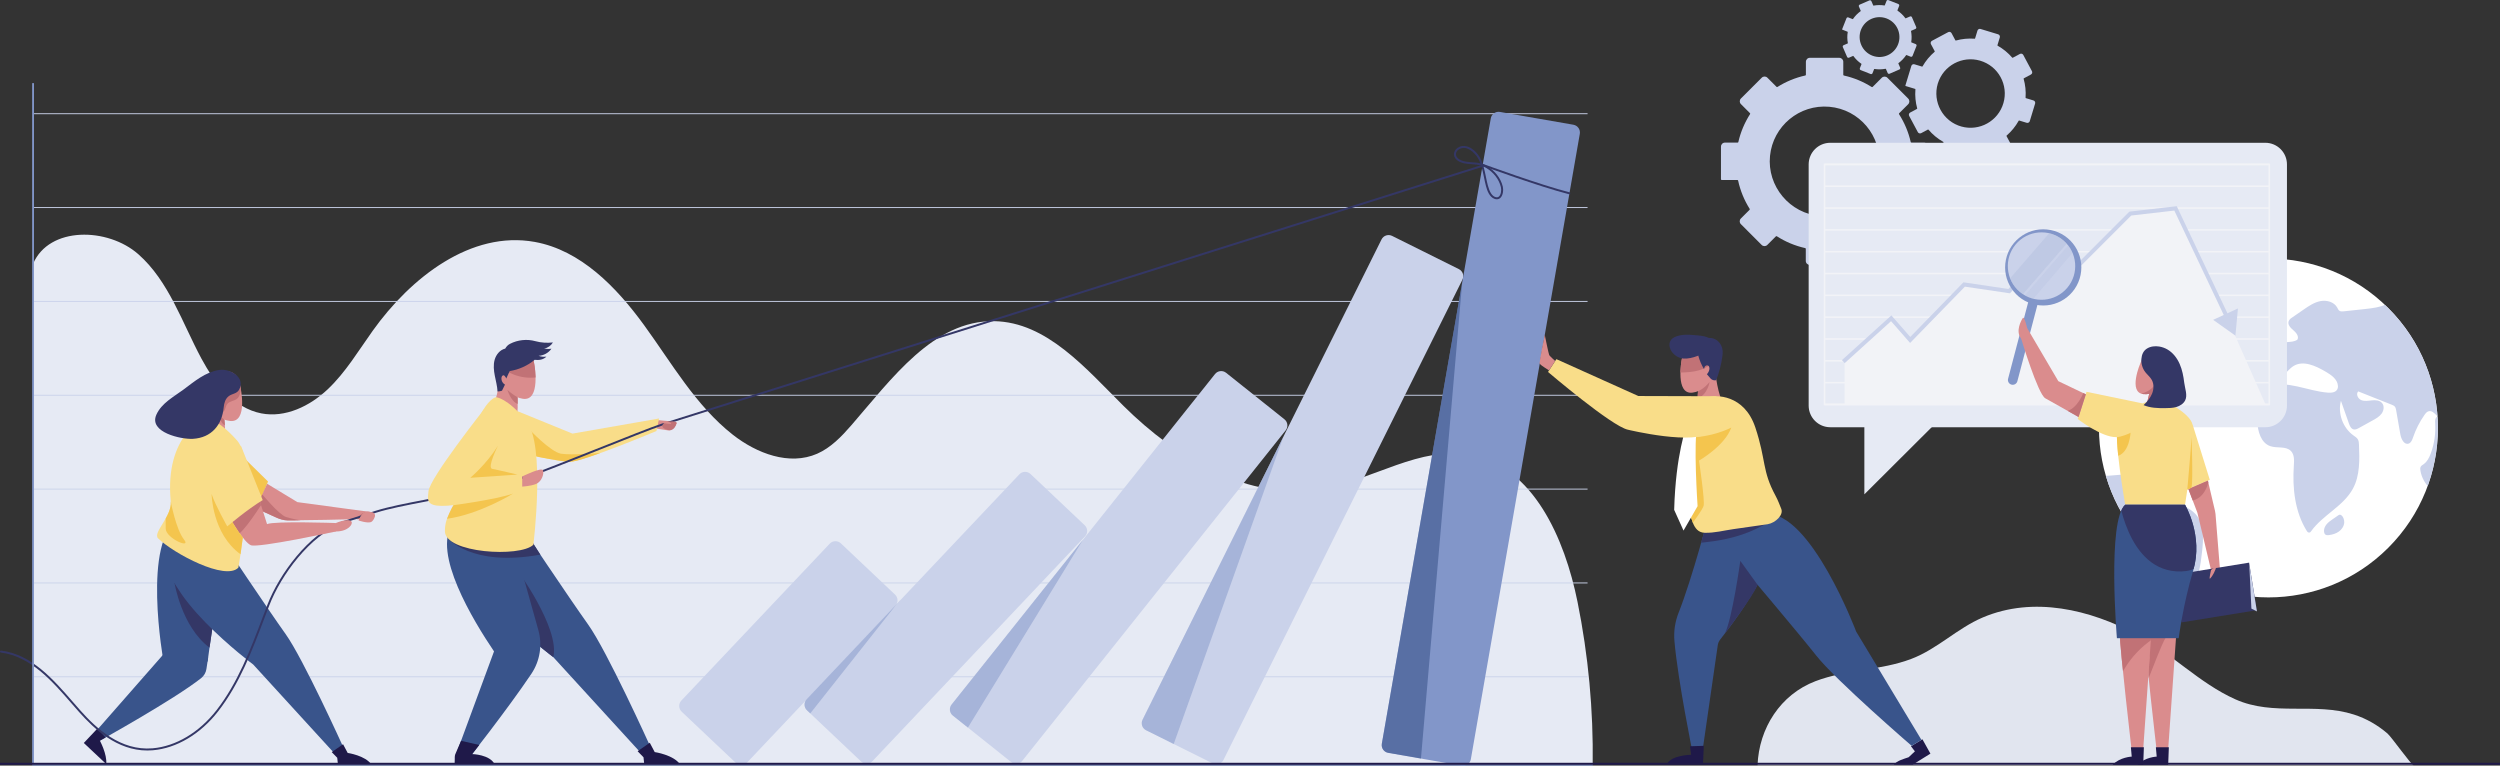 <?xml version="1.0" encoding="utf-8"?>
<!-- Generator: Adobe Illustrator 26.0.1, SVG Export Plug-In . SVG Version: 6.00 Build 0)  -->
<svg version="1.1" id="Layer_1" xmlns="http://www.w3.org/2000/svg" xmlns:xlink="http://www.w3.org/1999/xlink" x="0px" y="0px"
	 viewBox="0 0 3090.561 946.48" enable-background="new 0 0 3090.561 946.48" xml:space="preserve">
<rect x="0" y="0" width="3090.561" height="946.48" fill="#333333" stroke="none"/>
<g>
	<defs>
		<filter id="Adobe_OpacityMaskFilter" filterUnits="userSpaceOnUse" x="2172.718" y="750.091" width="811" height="195.891">
			<feFlood  style="flood-color:white;flood-opacity:1" result="back"/>
			<feBlend  in="SourceGraphic" in2="back" mode="normal"/>
		</filter>
	</defs>
	<mask maskUnits="userSpaceOnUse" x="2172.718" y="750.091" width="811" height="195.891" id="SVGID_1_">
		<g filter="url(#Adobe_OpacityMaskFilter)">
			<defs>
				
					<filter id="Adobe_OpacityMaskFilter_00000158001054914101653900000013340916725185746086_" filterUnits="userSpaceOnUse" x="2172.718" y="750.091" width="811" height="195.891">
					<feFlood  style="flood-color:white;flood-opacity:1" result="back"/>
					<feBlend  in="SourceGraphic" in2="back" mode="normal"/>
				</filter>
			</defs>
			<mask maskUnits="userSpaceOnUse" x="2172.718" y="750.091" width="811" height="195.891" id="SVGID_1_">
				<g filter="url(#Adobe_OpacityMaskFilter_00000158001054914101653900000013340916725185746086_)">
				</g>
			</mask>
			
				<linearGradient id="SVGID_00000075138299985385929140000009810937008919740578_" gradientUnits="userSpaceOnUse" x1="2164.623" y1="795.292" x2="2924.412" y2="1000.838">
				<stop  offset="5.175100e-04" style="stop-color:#333333"/>
				<stop  offset="1" style="stop-color:#FFFFFF"/>
			</linearGradient>
			<path mask="url(#SVGID_1_)" fill="url(#SVGID_00000075138299985385929140000009810937008919740578_)" d="M2172.718,945.981
				c0,0,810.788,0,811,0c-2.65,0-27.259-34.916-32.236-39.178c-12.336-10.565-26.159-18.524-41.614-23.487
				c-48.051-15.429-98.923,2.461-146.427-18.786c-44.718-20.001-79.024-57.001-121.955-80.065
				c-57.645-30.968-127.662-47.695-190.251-21.182c-31.555,13.367-56.104,38.946-88.272,51.203
				c-38.179,14.548-80.476,13.012-118.7,27.622C2201.021,858.637,2174.471,900.14,2172.718,945.981z"/>
		</g>
	</mask>
	
		<linearGradient id="SVGID_00000147929829596949065820000008387332297484734108_" gradientUnits="userSpaceOnUse" x1="2164.623" y1="795.292" x2="2924.412" y2="1000.838">
		<stop  offset="5.175100e-04" style="stop-color:#E1E5EF"/>
		<stop  offset="1" style="stop-color:#E1E5EF"/>
	</linearGradient>
	<path fill="url(#SVGID_00000147929829596949065820000008387332297484734108_)" d="M2172.718,945.981c0,0,810.788,0,811,0
		c-2.65,0-27.259-34.916-32.236-39.178c-12.336-10.565-26.159-18.524-41.614-23.487c-48.051-15.429-98.923,2.461-146.427-18.786
		c-44.718-20.001-79.024-57.001-121.955-80.065c-57.645-30.968-127.662-47.695-190.251-21.182
		c-31.555,13.367-56.104,38.946-88.272,51.203c-38.179,14.548-80.476,13.012-118.7,27.622
		C2201.021,858.637,2174.471,900.14,2172.718,945.981z"/>
	<path fill="#E6EAF4" d="M40.887,326.172c19.811-46.663,92.38-45.16,130.123-11.896c37.743,33.264,54.04,84.357,77.971,128.97
		c16.46,30.687,40.355,61.238,74.076,67.79c29.599,5.751,59.953-8.901,82.057-29.762c22.104-20.861,37.904-47.531,55.628-72.354
		c47.07-65.923,121.534-124.123,200.323-109.852c56.765,10.281,100.86,55.684,135.173,102.88
		c34.313,47.197,63.937,99.555,109.607,135.402c29.611,23.242,69.982,38.615,104.32,23.565
		c16.914-7.414,30.202-21.276,42.399-35.327c49.617-57.157,101.54-129.789,176.432-128.544
		c65.138,1.082,113.316,58.55,160.007,104.829c65.714,65.134,154.608,118.091,245.012,102.508
		c62.638-10.797,121.614-53.642,184.098-41.956c77.373,14.47,116.201,103.15,132.058,181.638
		c13.366,66.158,19.664,133.795,18.748,201.333L40.886,945.302L40.887,326.172z"/>
	<g>
		<g>
			<rect x="40.887" y="140.013" fill="#CAD2EA" width="1921.691" height="1.14"/>
		</g>
		<g>
			<rect x="40.887" y="256.026" fill="#CAD2EA" width="1921.691" height="1.14"/>
		</g>
		<g>
			<rect x="40.887" y="372.04" fill="#CAD2EA" width="1921.691" height="1.14"/>
		</g>
		<g>
			<rect x="40.887" y="488.054" fill="#CAD2EA" width="1921.691" height="1.14"/>
		</g>
		<g>
			<rect x="40.887" y="604.067" fill="#CAD2EA" width="1921.691" height="1.14"/>
		</g>
		<g>
			<rect x="40.887" y="720.081" fill="#CAD2EA" width="1921.691" height="1.14"/>
		</g>
		<g>
			<rect x="40.887" y="836.095" fill="#CAD2EA" width="1921.691" height="1.14"/>
		</g>
	</g>
	<g>
		<g>
			<g>
				<defs>
					<path id="XMLID_316_" d="M1250.069,942.118l-72.12-57.483c-4.204-3.351-4.896-9.476-1.545-13.68l325.637-408.552
						c3.351-4.204,9.476-4.896,13.68-1.545l72.12,57.483c4.204,3.351,4.896,9.476,1.545,13.68l-325.638,408.552
						C1260.398,944.777,1254.273,945.469,1250.069,942.118z"/>
				</defs>
				<use xlink:href="#XMLID_316_"  overflow="visible" fill="#CAD2EA"/>
				<clipPath id="XMLID_00000057855590997861216690000013748544786746160795_">
					<use xlink:href="#XMLID_316_"  overflow="visible"/>
				</clipPath>
				<polyline opacity="0.5" clip-path="url(#XMLID_00000057855590997861216690000013748544786746160795_)" fill="#8296C9" points="
					1341.328,663.102 1196.544,899.456 1151.017,885.412 1341.328,663.102 				"/>
			</g>
			<g>
				<defs>
					<path id="XMLID_317_" d="M1499.416,943.849l-82.569-41.085c-4.813-2.395-6.774-8.238-4.379-13.052l295.421-593.718
						c2.395-4.813,8.239-6.774,13.052-4.379l82.569,41.085c4.813,2.395,6.774,8.238,4.379,13.052L1512.468,939.47
						C1510.073,944.283,1504.229,946.243,1499.416,943.849z"/>
				</defs>
				<use xlink:href="#XMLID_317_"  overflow="visible" fill="#CAD2EA"/>
				<clipPath id="XMLID_00000098187121248885735290000007695071678823004350_">
					<use xlink:href="#XMLID_317_"  overflow="visible"/>
				</clipPath>
				<polyline opacity="0.5" clip-path="url(#XMLID_00000098187121248885735290000007695071678823004350_)" fill="#8296C9" points="
					1589.386,532.021 1446.094,933.385 1388.278,895.738 1589.386,532.021 				"/>
			</g>
			<g>
				<defs>
					<path id="XMLID_318_" d="M1807.032,946.514l-90.857-15.829c-5.296-0.923-8.842-5.965-7.919-11.261l134.698-773.132
						c0.923-5.297,5.964-8.842,11.261-7.919l90.857,15.829c5.297,0.923,8.842,5.965,7.919,11.261l-134.698,773.132
						C1817.37,943.891,1812.329,947.437,1807.032,946.514z"/>
				</defs>
				<use xlink:href="#XMLID_318_"  overflow="visible" fill="#8296C9"/>
				<clipPath id="XMLID_00000077295870913607901900000013486803733234616475_">
					<use xlink:href="#XMLID_318_"  overflow="visible"/>
				</clipPath>
				<polyline opacity="0.58" clip-path="url(#XMLID_00000077295870913607901900000013486803733234616475_)" fill="#39548B" points="
					1807.888,345.752 1755.839,946.66 1670.611,944.759 1807.888,345.752 				"/>
			</g>
			<g>
				<path fill="#CAD2EA" d="M909.7,943.162l-67.005-63.371c-3.906-3.694-4.078-9.855-0.384-13.761l183.424-193.942
					c3.694-3.906,9.855-4.078,13.761-0.384l67.005,63.371c3.906,3.694,4.078,9.856,0.384,13.762L923.461,942.779
					C919.767,946.685,913.606,946.857,909.7,943.162z"/>
				<g>
					<defs>
						<path id="XMLID_315_" d="M1064.633,941.496l-67.005-63.371c-3.906-3.694-4.078-9.855-0.383-13.761l262.934-278.011
							c3.694-3.906,9.855-4.078,13.762-0.384l67.005,63.371c3.906,3.694,4.078,9.855,0.384,13.761l-262.934,278.011
							C1074.7,945.019,1068.539,945.19,1064.633,941.496z"/>
					</defs>
					<use xlink:href="#XMLID_315_"  overflow="visible" fill="#CAD2EA"/>
					<clipPath id="XMLID_00000010997409624614741820000003922656613590605210_">
						<use xlink:href="#XMLID_315_"  overflow="visible"/>
					</clipPath>
					<polyline opacity="0.5" clip-path="url(#XMLID_00000010997409624614741820000003922656613590605210_)" fill="#8296C9" points="
						1106.885,748.837 995.333,889.928 952.868,859.223 1113.9,741.018 					"/>
				</g>
			</g>
		</g>
		<g>
			<path fill="#1F1949" d="M2359.429,936.152c6.376-6.011,7.827-7.302,7.827-7.302l-4.872-6.329l14.156-8.603l9.892,17.744
				l-21.862,13.613h-23.419C2345.169,940.251,2353.928,938.116,2359.429,936.152z"/>
			<g>
				<g>
					<defs>
						<path id="XMLID_89_" d="M2151.412,697.696c0,0,70.053,82.653,94.216,113.157c24.163,30.504,117.595,111.158,117.595,111.158
							l12.109-7.358l-80.675-133.819c0,0-56.256-149.242-111.771-145.509L2151.412,697.696z"/>
					</defs>
					<use xlink:href="#XMLID_89_"  overflow="visible" fill="#39548B"/>
					<clipPath id="XMLID_00000063611910989298280080000016885424418971470266_">
						<use xlink:href="#XMLID_89_"  overflow="visible"/>
					</clipPath>
				</g>
				<g>
					<defs>
						<path id="XMLID_100_" d="M2192.1,630.313l-79.246,4.943c0,0-20.594,78.797-37.784,122.38
							c-4.379,11.102-6.145,23.058-5.094,34.946c4.356,49.253,22.436,137.746,22.436,137.746l6.61,1.308l5.798-4.344l18.723-129.695
							c0.366-2.538,1.392-4.935,2.981-6.948C2148.841,762.401,2217.712,669.581,2192.1,630.313z"/>
					</defs>
					<use xlink:href="#XMLID_100_"  overflow="visible" fill="#39548B"/>
					<clipPath id="XMLID_00000147192368288390028050000002777517578222005142_">
						<use xlink:href="#XMLID_100_"  overflow="visible"/>
					</clipPath>
					<path clip-path="url(#XMLID_00000147192368288390028050000002777517578222005142_)" fill="#343766" d="M2134.794,666.068
						c13.11-2.917,25.878-7.11,37.897-13.169c7.145-3.602,21.801-9.892,21.054-19.905c-0.227-3.048-2.485-5.655-5.178-7.1
						c-2.694-1.445-5.789-1.921-8.823-2.294c-22.302-2.741-45.255-1.051-66.596,5.98c-6.859,2.259-13.632,5.115-19.304,9.585
						c-8.975,7.074-14.505,17.817-16.555,28.934c-0.19,1.031-0.621,2.442-0.075,3.433c0.631,1.143,1.99,0.876,3.091,0.832
						C2098.418,671.646,2116.924,670.044,2134.794,666.068z"/>
				</g>
				<path fill="#343766" d="M2172.718,722.924l-21.306-29.598c0,0-10.003,72.213-19.188,89.99
					C2132.224,783.315,2166.795,738.078,2172.718,722.924z"/>
				<g>
					<g>
						<g>
							<g>
								<g>
									<defs>
										<path id="XMLID_91_" d="M2078.96,444.845c0,0-8.431,43.556,13.526,40.506c21.956-3.05,33.226-29.511,24.339-44.939
											C2107.938,424.985,2082.691,416.175,2078.96,444.845z"/>
									</defs>
									<use xlink:href="#XMLID_91_"  overflow="visible" fill="#DA8C8D"/>
									<clipPath id="XMLID_00000093164960824413841240000012093070896194600879_">
										<use xlink:href="#XMLID_91_"  overflow="visible"/>
									</clipPath>
									<path clip-path="url(#XMLID_00000093164960824413841240000012093070896194600879_)" fill="#C17276" d="M2094.937,459.056
										c6.981-1.317,13.844-3.877,19.396-8.309c0.889-0.71,1.779-1.519,2.138-2.599c0.627-1.888-0.579-3.913-2.054-5.248
										c-2.795-2.531-6.57-3.672-10.276-4.367c-7.545-1.414-15.751-1.169-22.371,2.717c-4.661,2.736-8.269,7.576-9.187,12.941
										c-0.292,1.703-0.9,5.444,1.272,6.151c1.159,0.377,2.614,0.169,3.804,0.153c1.77-0.024,3.54-0.067,5.309-0.146
										C2086.979,460.168,2090.988,459.801,2094.937,459.056z"/>
								</g>
								<path fill="#DA8C8D" d="M2119.701,449c0,0,0.634,21.848,6.891,41.32c1.401,4.359-0.082,9.125-3.797,11.802
									c-5.094,3.67-12.423,8.081-18.639,8.453c-10.784,0.645-2.563-46.775-2.563-46.775L2119.701,449z"/>
							</g>
							<path fill="#C17276" d="M2099.105,483.626c0,0,6.924-2.371,14.351-11.479c0,0-2.474,15.887-14.833,20.314
								C2098.623,492.462,2098.881,486.178,2099.105,483.626z"/>
						</g>
						<path fill="#343766" d="M2113.441,431.398c-7.868,6.651-21.465,12.425-31.922,11.877c-5.818-0.305-11.411-3.735-14.774-8.433
							c-4.384-6.123-4.328-14.299,3.011-17.892c7.456-3.65,16.385-3.53,24.453-2.729c6.304,0.626,18.703,0.87,22.256,7.234
							C2118.569,425.222,2116.783,428.572,2113.441,431.398z"/>
						<path fill="#343766" d="M2099.498,439.786c1.547,5.82,3.939,11.415,7.079,16.554c0.126-1.417,0.509-2.897,1.573-3.841
							c1.064-0.944,2.824-1.183,3.897-0.25c0.531,0.462,0.834,1.138,1.003,1.822c0.376,1.523,0.156,3.154-0.416,4.615
							c-0.573,1.461-1.482,2.769-2.493,3.969c1.391,1.732,2.864,3.448,4.361,5.13c1.736,1.95,4.393,2.827,6.941,2.258l0.043-0.009
							c3.722-9.164,6.083-18.398,7.568-28.176c0.426-2.803,0.757-5.648,0.475-8.469c-0.496-4.96-3.02-9.757-7.055-12.684
							c-4.035-2.927-9.564-3.815-14.193-1.966c-3.979,1.589-7.073,5.066-8.564,9.083
							C2098.224,431.839,2098.398,435.645,2099.498,439.786z"/>
					</g>
					<g>
						<defs>
							<path id="XMLID_314_" d="M2185.375,648.021c9.577-1.712,19.845-11.45,16.626-19.114c-1.797-4.278-3.812-10.099-7.014-16.013
								c-16.978-31.352-11.423-43.446-24.963-84.325c-13.657-41.233-49.314-40.752-58.912-37.303
								c-9.597,3.449-29.799,29.351-29.916,45.841c-0.118,16.669,0.662,33.396,1.883,50.015c1.458,19.826,2.363,40.31,9.641,59.052
								c2.67,6.875,6.777,12.224,14.615,12.457c12.003,0.358,23.666-2.817,35.46-4.507c11.375-1.631,22.751-3.261,34.126-4.892
								C2179.733,648.83,2182.578,648.521,2185.375,648.021z"/>
						</defs>
						<use xlink:href="#XMLID_314_"  overflow="visible" fill="#F9DD89"/>
						<clipPath id="XMLID_00000053544867660552096860000015590968666700247940_">
							<use xlink:href="#XMLID_314_"  overflow="visible"/>
						</clipPath>
						<path clip-path="url(#XMLID_00000053544867660552096860000015590968666700247940_)" fill="#F4C54E" d="M2092.721,646.175
							c0,0,11.469-15.239,13.319-20.802c1.849-5.563-5.677-55.953-5.677-55.953s32.067-18.324,39.92-40.901
							c0,0-23.318,12.755-56.16,12.431c-32.842-0.324,0,0,0,0S2083.771,629.674,2092.721,646.175"/>
					</g>
					<path fill="#FFFFFF" d="M2085.044,526.795c0,0-13.473,33.909-15.393,103.518l11.56,25.585l17.384-30.174
						c0,0-5.561-82.709,0-98.93H2085.044z"/>
					<path fill="#F9DD89" d="M2025.312,489.565l-101.262-45.57L1913.7,459.82c0,0,78.777,67.236,98.805,71.4
						c0,0,84.566,20.497,102.6,1.993c18.034-18.504,6.501-43.377,6.501-43.377L2025.312,489.565z"/>
					<path fill="#DA8C8D" d="M1922.557,446.278c0,0-6.617-6.022-7.36-7.261c-0.743-1.238-5.514-24.972-5.514-24.972
						s-7.208,34.342-6.235,35.788c0.973,1.446,11.477,8.113,11.477,8.113L1922.557,446.278z"/>
				</g>
			</g>
			<path fill="#1F1949" d="M2106.292,922.011l-17.063,0.543l1.363,10.503c0,0-24.761,0.328-29.938,11.702h44.629L2106.292,922.011z"
				/>
		</g>
	</g>
	<path fill="#343766" d="M1939.993,240.167c-0.099,0-0.201-0.012-0.302-0.037c-36.137-9.126-106.656-34.998-107.364-35.258
		c-0.637-0.234-0.963-0.94-0.729-1.576c0.234-0.636,0.944-0.964,1.576-0.729c0.708,0.26,71.106,26.088,107.12,35.182
		c0.657,0.166,1.055,0.834,0.89,1.491C1941.043,239.796,1940.542,240.167,1939.993,240.167z"/>
	<path fill="#343766" d="M1850.445,246.373c-0.844,0-1.793-0.152-2.852-0.521c-6.32-2.205-9.1-10.139-10.64-15.914
		c-0.95-3.556-1.704-7.262-2.435-10.846c-0.974-4.78-1.97-9.673-3.456-14.37c-3.589-1.138-7.451-1.406-11.496-1.686
		c-5.966-0.414-12.134-0.841-17.417-4.337c-2.702-1.789-4.467-4.521-4.724-7.309c-0.303-3.305,1.482-6.718,4.548-8.695
		c3.642-2.349,7.62-2.905,11.83-1.658c7.74,2.297,14.362,10.255,17.239,16.678c0.746,1.664,1.397,3.364,1.978,5.087
		c0.496,0.186,0.988,0.388,1.475,0.611c10.275,4.696,18.321,13.165,22.076,23.234l0.001,0.001c0.519,1.396,0.947,2.816,1.272,4.221
		c0.854,3.693,0.446,10.657-3.14,13.874C1853.789,245.565,1852.393,246.373,1850.445,246.373z M1833.98,205.882
		c1.213,4.208,2.088,8.507,2.947,12.719c0.723,3.549,1.47,7.218,2.4,10.703c2.19,8.208,5.158,12.861,9.076,14.228
		c1.928,0.673,3.453,0.47,4.664-0.618c2.461-2.208,3.232-7.829,2.385-11.493c-0.3-1.302-0.698-2.62-1.18-3.917l0,0
		C1850.803,218.206,1843.425,210.353,1833.98,205.882z M1809.548,182.853c-2.185,0-4.275,0.637-6.243,1.906
		c-2.27,1.464-3.649,4.039-3.432,6.407c0.188,2.053,1.547,4.104,3.633,5.485c4.743,3.138,10.323,3.525,16.231,3.935
		c3.446,0.239,6.973,0.483,10.363,1.32c-0.398-1.078-0.829-2.141-1.296-3.187c-2.74-6.115-9.012-13.343-15.698-15.327
		C1811.894,183.032,1810.708,182.853,1809.548,182.853z"/>
	<g>
		<g>
			<g>
				<defs>
					
						<ellipse id="XMLID_140_" transform="matrix(0.707 -0.707 0.707 0.707 447.551 2138.075)" cx="2804.66" cy="528.795" rx="209.525" ry="209.525"/>
				</defs>
				<use xlink:href="#XMLID_140_"  overflow="visible" fill="#FFFFFF"/>
				<clipPath id="XMLID_00000173841090514801000650000001934143977927034299_">
					<use xlink:href="#XMLID_140_"  overflow="visible"/>
				</clipPath>
				<path clip-path="url(#XMLID_00000173841090514801000650000001934143977927034299_)" fill="#CAD2EA" d="M2923.92,382.01
					c-8.832,0.953-17.664,1.907-26.496,2.86c-1.836,0.198-3.85,0.355-5.373-0.689c-1.37-0.939-1.988-2.608-2.797-4.057
					c-3.831-6.863-12.885-9.357-20.607-7.89c-7.722,1.467-14.439,6.04-20.907,10.506l-15.38,10.62
					c-0.79,0.545-1.51,1.196-2.078,1.969c-3.715,5.05,1.058,9.794,5.051,13.14c3.462,2.902,7.042,7.604,4.696,11.464
					c-7.24,5.104-19.24,0.518-24.883,7.347c-3.843,4.652-2.259,12.186-6.15,16.798c-2.706,3.207-7.212,4.022-11.111,5.575
					c-4.595,1.83-9.332,6.432-5.973,11.43c0.258,0.383,0.557,0.738,0.882,1.066c7.328,7.394,19.959,8.436,28.511,2.619
					c5.24-3.564,8.841-9.235,14.292-12.465c11.938-7.075,26.974-0.051,38.978,6.91c7.169,4.157,15.151,9.481,15.65,17.934
					c0.054,0.917-0.005,1.845-0.252,2.73c-1.468,5.257-7.338,5.883-12.155,5.525c-25.275-1.881-50.76-15.986-74.714-7.704
					c-2.591,0.896-5.182,2.108-6.956,4.197c-1.928,2.271-2.666,5.296-3.245,8.218c-1.994,10.069-2.805,20.371-2.411,30.628
					c0.474,12.335,4.436,26.794,16.108,30.811c8.417,2.897,19.271-0.391,25.479,5.989c4.423,4.546,4.045,11.745,3.612,18.072
					c-1.915,28.017,1.269,57.438,16.287,81.219c0.46,0.729,1.166,1.291,2,1.506c1.597,0.412,2.417-0.713,3.145-1.723
					c14.433-20.059,39.944-30.854,51.655-52.614c8.733-16.227,8.2-35.662,7.446-54.074c-0.094-2.302-0.217-4.706-1.366-6.703
					c-1.244-2.162-3.49-3.507-5.518-4.958c-13.122-9.386-19.55-27.213-15.437-42.813c3.274,9.314,6.548,18.628,9.822,27.942
					c1.121,3.19,2.774,6.862,6.095,7.497c2.208,0.422,4.385-0.701,6.353-1.788c5.677-3.136,11.353-6.271,17.029-9.407
					c4.1-2.265,8.338-4.65,11.071-8.454c2.732-3.805,3.486-9.464,0.443-13.025c-2.907-3.401-8.012-3.738-12.463-3.287
					c-4.451,0.451-9.13,1.396-13.263-0.318c-4.133-1.713-6.834-7.557-3.705-10.755c13.758,5.47,27.515,10.94,41.272,16.411
					c1.484,0.59,3.037,1.23,4.038,2.474c0.979,1.219,1.28,2.831,1.549,4.372c1.737,9.954,3.473,19.907,5.21,29.861
					c1.007,5.771,4.717,13.305,10.267,11.427c3.087-1.045,4.394-4.593,5.447-7.676c3.383-9.9,8.175-19.317,14.188-27.878
					c1.337-1.904,2.911-3.889,5.165-4.461c3.593-0.911,6.885,2.095,9.379,4.838c5.945,6.54,11.889,13.08,17.834,19.62
					c2.3,2.53,4.788,5.178,8.091,6.062c4.082,1.093,8.379-0.8,11.834-3.234c10.242-7.216,16.256-19.165,19.31-31.316
					c3.689-14.676,3.611-30.022,2.889-45.137c-0.684-14.312-2.083-29.126-9.187-41.569c-6.285-11.008-16.509-19.191-27.045-26.239
					c-14.146-9.464-29.602-17.453-46.225-21.473c-7.042-1.703-15.356-3.517-22.636-2.543c-6.125,0.819-10.767,6.257-16.255,8.731
					C2942.114,379.865,2932.882,381.042,2923.92,382.01z"/>
				<path clip-path="url(#XMLID_00000173841090514801000650000001934143977927034299_)" fill="#CAD2EA" d="M2655.479,591.862
					c10.999,6.104,17.988,17.571,28.245,24.853c9.83,6.979,22.509,10.016,30.584,18.967c10.985,12.175,9.749,30.694,7.85,46.982
					c-0.955,8.196-1.917,16.425-4.016,24.405c-1.374,5.222-3.366,10.526-7.321,14.202c-5.418,5.035-13.667,6.044-20.855,4.304
					c-7.188-1.739-13.552-5.845-19.623-10.069c-20.972-14.593-40.615-31.761-54.469-53.229
					c-9.817-15.213-16.539-32.707-18.141-50.812c-0.397-4.487-0.474-9.003-0.198-13.499c0.159-2.597-0.318-8.02,2.469-9.393
					c1.599-0.788,4.465-0.354,6.223-0.469c2.301-0.15,4.6-0.343,6.898-0.536c4.504-0.379,9.009-0.79,13.527-0.966
					C2636.506,586.218,2646.688,586.984,2655.479,591.862z"/>
				<path clip-path="url(#XMLID_00000173841090514801000650000001934143977927034299_)" fill="#CAD2EA" d="M2721.333,362.786
					c-2.31,2.425-3.874,5.471-5.035,8.612c-4.634,12.532-3.146,26.401-4.987,39.634c-1.84,13.234-9.058,27.669-22.16,30.291
					c-3.861,0.773-7.848,0.417-11.769,0.057c-15.282-1.4-30.563-2.801-45.845-4.201c-2.319-0.213-4.718-0.449-6.742-1.6
					c-1.768-1.005-3.103-2.634-4.16-4.372c-3.923-6.447-4.365-14.369-4.369-21.916c-0.009-16.934,2.082-34.99,12.783-48.113
					c5.034-6.174,11.667-10.836,18.467-14.985c16.718-10.2,35.25-17.708,54.577-21.099c9.396-1.649,19.141-2.458,28.673-1.736
					c5.614,0.425,10.869,1.855,14.121,6.772c4.641,7.016,8.052,18.539,7.085,26.849
					C2741.413,356.942,2729.649,354.056,2721.333,362.786z"/>
				<path clip-path="url(#XMLID_00000173841090514801000650000001934143977927034299_)" fill="#CAD2EA" d="M2620.994,480.278
					c0.111,3.155,0.725,6.917,3.609,8.201c3.04,1.354,6.384-1.013,8.728-3.374c7.065-7.117,12.694-15.654,16.45-24.952
					c-2.716-4.219-8.485-4.931-13.494-5.223c-3.523-0.205-7.361-0.882-10.877-0.584c-2.623,0.223-3.191,1.747-3.521,4.144
					C2620.892,465.73,2620.994,472.996,2620.994,480.278z"/>
				<path clip-path="url(#XMLID_00000173841090514801000650000001934143977927034299_)" fill="#CAD2EA" d="M2774.717,440.787
					c-2.264,1.536-4.57,3.135-6.13,5.382c-1.559,2.247-2.236,5.314-0.987,7.747c1.072,2.086,3.332,3.319,5.61,3.877
					c3.334,0.817,7.073,0.364,9.823-1.691c2.75-2.056,4.263-5.835,3.205-9.101c-1.058-3.266-4.923-5.487-8.155-4.328"/>
				<path clip-path="url(#XMLID_00000173841090514801000650000001934143977927034299_)" fill="#CAD2EA" d="M2883.907,641.709
					c-2.81,1.936-5.66,3.908-7.819,6.551c-2.159,2.643-3.571,6.094-3.018,9.461c0.206,1.256,0.736,2.538,1.789,3.252
					c1.177,0.797,2.722,0.72,4.132,0.542c4.405-0.555,8.811-1.834,12.412-4.43s6.315-6.643,6.595-11.073
					c0.203-3.209-1.168-7.604-4.09-9.378c-1.683-1.021-3,0.25-4.396,1.212C2887.646,639.134,2885.776,640.421,2883.907,641.709z"/>
				<path clip-path="url(#XMLID_00000173841090514801000650000001934143977927034299_)" fill="#CAD2EA" d="M3004.844,560.884
					c-1.826,4.842-4.241,9.734-8.44,12.759c-1.462,1.053-3.19,1.942-3.979,3.563c-0.66,1.355-0.516,2.952-0.271,4.44
					c1.416,8.594,5.807,16.669,12.25,22.529c10.065-7.261,16.093-19.07,18.82-31.177c2.727-12.107,2.494-24.659,2.247-37.067
					c-0.114-5.725-0.284-26.819-11.132-21.806c-4.256,1.967-4.157,5.661-3.917,9.717c0.354,5.961,0.115,11.958-0.708,17.873
					C3008.801,548.257,3007.175,554.702,3004.844,560.884z"/>
			</g>
		</g>
		<g>
			<path fill="#CAD2EA" d="M2378.662,176.443l-15.646-0.009c-0.434,0-0.808-0.301-0.904-0.725
				c-2.831-12.453-7.785-24.097-14.466-34.532c-0.236-0.368-0.185-0.849,0.124-1.158l11.203-11.189
				c1.917-1.915,1.919-5.022,0.004-6.939l-25.727-25.757c-1.915-1.918-5.022-1.92-6.939-0.004l-11.321,11.308
				c-0.308,0.307-0.785,0.358-1.152,0.126c-10.409-6.576-22.008-11.436-34.398-14.201c-0.426-0.095-0.728-0.47-0.728-0.906
				l0.009-16.073c0.001-2.71-2.194-4.908-4.904-4.91l-36.405-0.022c-2.71-0.002-4.908,2.194-4.91,4.904l-0.01,16.073
				c0,0.436-0.304,0.81-0.729,0.905c-12.394,2.749-23.998,7.596-34.415,14.16c-0.368,0.232-0.845,0.18-1.153-0.127l-11.308-11.321
				c-1.915-1.917-5.022-1.919-6.939-0.004l-25.757,25.726c-1.917,1.915-1.919,5.022-0.004,6.94l11.19,11.203
				c0.309,0.309,0.359,0.79,0.122,1.158c-6.693,10.427-11.662,22.066-14.507,34.515c-0.097,0.423-0.47,0.724-0.905,0.724
				l-15.646-0.009c-2.71-0.002-4.908,2.194-4.91,4.904l-0.024,40.38c0,0.514,0.417,0.932,0.931,0.932l19.374,0.011
				c0.438,0,0.813,0.306,0.906,0.734c2.727,12.599,7.623,24.391,14.283,34.961c0.232,0.368,0.18,0.845-0.127,1.152l-10.771,10.758
				c-1.917,1.915-1.919,5.022-0.004,6.94l25.727,25.757c1.915,1.917,5.022,1.919,6.94,0.004l10.652-10.639
				c0.31-0.309,0.79-0.359,1.158-0.122c10.58,6.792,22.406,11.807,35.061,14.63c0.426,0.095,0.729,0.469,0.729,0.905l-0.009,14.972
				c-0.002,2.71,2.194,4.908,4.904,4.91l36.405,0.022c2.71,0.002,4.908-2.194,4.91-4.904l0.009-14.972
				c0-0.436,0.304-0.81,0.729-0.905c12.659-2.808,24.491-7.809,35.079-14.589c0.368-0.236,0.849-0.185,1.157,0.124l10.64,10.652
				c1.915,1.917,5.022,1.919,6.94,0.004l25.757-25.727c1.917-1.915,1.919-5.022,0.004-6.94l-10.757-10.77
				c-0.307-0.308-0.358-0.785-0.126-1.152c6.673-10.562,11.582-22.348,14.324-34.944c0.093-0.428,0.469-0.733,0.906-0.733
				l15.398,0.009c2.71,0.002,4.909-2.194,4.91-4.904l0.022-36.404C2383.568,178.643,2381.372,176.444,2378.662,176.443z
				 M2250.57,267.043c-37.794-2.789-66.247-36.696-62.433-74.4c3.722-36.799,36.342-63.886,73.303-60.653
				c37.273,3.26,64.846,36.118,61.586,73.391C2319.794,242.343,2287.456,269.765,2250.57,267.043z"/>
			<path fill="#CAD2EA" d="M2513.823,124.175l-9.352-2.84c-0.26-0.079-0.428-0.327-0.409-0.597
				c0.564-7.957-0.288-15.816-2.391-23.265c-0.074-0.263,0.043-0.541,0.284-0.67l8.725-4.659c1.493-0.797,2.057-2.654,1.26-4.148
				l-10.713-20.06c-0.797-1.493-2.654-2.057-4.148-1.26l-8.817,4.709c-0.239,0.128-0.534,0.072-0.711-0.133
				c-5.031-5.817-11.084-10.824-17.99-14.722c-0.237-0.134-0.351-0.413-0.271-0.673l2.918-9.607c0.492-1.62-0.422-3.332-2.042-3.824
				l-21.759-6.609c-1.62-0.492-3.332,0.422-3.824,2.042l-2.918,9.607c-0.079,0.261-0.329,0.429-0.6,0.409
				c-7.907-0.602-15.723,0.193-23.139,2.229c-0.262,0.072-0.538-0.046-0.666-0.285l-4.708-8.817
				c-0.797-1.493-2.655-2.058-4.148-1.26l-20.059,10.713c-1.493,0.798-2.057,2.655-1.26,4.148l4.659,8.725
				c0.128,0.241,0.071,0.537-0.137,0.714c-5.891,5.021-10.97,11.078-14.926,18.005c-0.135,0.236-0.412,0.348-0.672,0.269
				l-9.352-2.841c-1.62-0.492-3.332,0.422-3.824,2.042l-7.331,24.135c-0.093,0.308,0.08,0.633,0.388,0.726l11.58,3.517
				c0.262,0.08,0.431,0.33,0.409,0.603c-0.653,8.026,0.137,15.963,2.204,23.488c0.072,0.262-0.045,0.538-0.285,0.666l-8.388,4.48
				c-1.493,0.798-2.057,2.655-1.26,4.148l10.713,20.059c0.797,1.493,2.654,2.057,4.148,1.26l8.296-4.43
				c0.241-0.129,0.537-0.071,0.715,0.137c5.094,5.977,11.255,11.118,18.309,15.099c0.237,0.134,0.351,0.413,0.271,0.673
				l-2.718,8.949c-0.492,1.62,0.422,3.332,2.042,3.824l21.759,6.609c1.62,0.492,3.332-0.422,3.824-2.042l2.718-8.949
				c0.079-0.261,0.328-0.429,0.6-0.409c8.076,0.615,16.056-0.231,23.614-2.365c0.263-0.074,0.541,0.043,0.67,0.284l4.43,8.296
				c0.797,1.493,2.655,2.057,4.148,1.26l20.059-10.713c1.494-0.797,2.058-2.654,1.26-4.148l-4.479-8.388
				c-0.128-0.239-0.072-0.534,0.134-0.712c5.903-5.105,10.973-11.261,14.894-18.294c0.133-0.239,0.413-0.354,0.675-0.274
				l9.204,2.796c1.62,0.492,3.332-0.422,3.824-2.042l6.609-21.759C2516.357,126.379,2515.442,124.667,2513.823,124.175z
				 M2420.832,155.128c-22.088-8.515-32.954-33.941-23.843-55.79c8.893-21.324,33.301-31.607,54.811-22.977
				c21.691,8.702,32.221,33.341,23.519,55.033C2466.69,152.905,2442.389,163.439,2420.832,155.128z"/>
			<path fill="#CAD2EA" d="M2368.211,54.497l-5.289-2.094c-0.147-0.058-0.233-0.21-0.209-0.366
				c0.707-4.589,0.588-9.188-0.277-13.609c-0.031-0.156,0.051-0.312,0.197-0.375l5.283-2.286c0.904-0.391,1.32-1.442,0.929-2.346
				l-5.257-12.146c-0.391-0.904-1.442-1.32-2.346-0.929l-5.339,2.311c-0.145,0.063-0.313,0.016-0.406-0.111
				c-2.641-3.614-5.913-6.807-9.733-9.397c-0.131-0.089-0.184-0.256-0.125-0.404l2.151-5.433c0.363-0.916-0.086-1.953-1.002-2.315
				l-12.306-4.871c-0.916-0.363-1.953,0.086-2.315,1.002l-2.151,5.433c-0.058,0.148-0.211,0.234-0.368,0.209
				c-4.558-0.726-9.129-0.638-13.528,0.189c-0.155,0.029-0.31-0.052-0.373-0.197l-2.311-5.339c-0.392-0.904-1.442-1.32-2.346-0.929
				l-12.146,5.257c-0.904,0.391-1.32,1.442-0.929,2.346l2.287,5.283c0.063,0.146,0.016,0.315-0.114,0.408
				c-3.656,2.631-6.891,5.902-9.516,9.732c-0.089,0.13-0.256,0.182-0.403,0.124l-5.289-2.094c-0.916-0.363-1.953,0.086-2.316,1.002
				l-5.403,13.649c-0.069,0.174,0.016,0.371,0.19,0.44l6.549,2.592c0.148,0.059,0.234,0.212,0.208,0.369
				c-0.761,4.624-0.682,9.265,0.158,13.729c0.029,0.155-0.052,0.31-0.197,0.373l-5.079,2.198c-0.904,0.391-1.32,1.442-0.929,2.346
				l5.257,12.146c0.391,0.904,1.442,1.32,2.346,0.928l5.023-2.174c0.146-0.063,0.315-0.016,0.408,0.113
				c2.669,3.71,5.998,6.986,9.9,9.631c0.131,0.089,0.184,0.256,0.125,0.403l-2.003,5.061c-0.363,0.916,0.086,1.953,1.002,2.315
				l12.306,4.871c0.916,0.363,1.953-0.086,2.315-1.002l2.003-5.061c0.058-0.147,0.211-0.233,0.367-0.209
				c4.655,0.742,9.324,0.632,13.81-0.246c0.156-0.03,0.312,0.051,0.375,0.197l2.174,5.023c0.391,0.904,1.442,1.32,2.346,0.929
				l12.146-5.257c0.904-0.391,1.32-1.442,0.928-2.346l-2.198-5.079c-0.062-0.145-0.016-0.313,0.112-0.407
				c3.667-2.679,6.902-6.008,9.512-9.901c0.088-0.132,0.256-0.185,0.404-0.127l5.205,2.06c0.916,0.363,1.953-0.086,2.315-1.002
				l4.871-12.306C2369.576,55.896,2369.127,54.86,2368.211,54.497z M2312.797,68.016c-12.406-5.993-17.496-21.259-11.168-33.497
				c6.175-11.945,20.823-16.745,32.888-10.713c12.167,6.082,17.099,20.876,11.017,33.043
				C2339.502,68.913,2324.904,73.864,2312.797,68.016z"/>
		</g>
		<g>
			<polygon fill="#E6EAF4" points="2304.766,521.234 2304.766,611.094 2394.921,521.234 			"/>
			<g>
				<g>
					<defs>
						<path id="XMLID_376_" d="M2800.445,528.157h-537.793c-14.772,0-26.748-11.975-26.748-26.748V203.256
							c0-14.772,11.975-26.748,26.748-26.748h537.793c14.772,0,26.748,11.975,26.748,26.748v298.153
							C2827.192,516.181,2815.217,528.157,2800.445,528.157z"/>
					</defs>
					<use xlink:href="#XMLID_376_"  overflow="visible" fill="#E6EAF4"/>
					<clipPath id="XMLID_00000071529683741480581060000002935674790829103269_">
						<use xlink:href="#XMLID_376_"  overflow="visible"/>
					</clipPath>
					<polyline clip-path="url(#XMLID_00000071529683741480581060000002935674790829103269_)" fill="#F2F3F7" points="
						2280.284,500.017 2280.284,443.994 2337.803,393.087 2361.427,420.305 2428.702,352.002 2484.167,360.219 2530.417,319.27 
						2569.689,327.593 2634.104,263.722 2689.006,257.613 2751.323,388.32 2800.745,500.017 2283.197,500.017 					"/>
				</g>
				<g>
					<rect x="2255.536" y="202.292" fill="#F2F3F7" width="549.763" height="1.927"/>
					<rect x="2255.536" y="229.271" fill="#F2F3F7" width="549.763" height="1.927"/>
					<rect x="2255.536" y="256.249" fill="#F2F3F7" width="549.763" height="1.927"/>
					<rect x="2255.536" y="283.227" fill="#F2F3F7" width="549.763" height="1.928"/>
					<rect x="2255.536" y="310.205" fill="#F2F3F7" width="549.763" height="1.928"/>
					<rect x="2255.536" y="337.184" fill="#F2F3F7" width="549.763" height="1.928"/>
					<rect x="2255.536" y="364.162" fill="#F2F3F7" width="549.763" height="1.928"/>
					<rect x="2255.536" y="391.14" fill="#F2F3F7" width="549.763" height="1.928"/>
					<rect x="2255.536" y="418.118" fill="#F2F3F7" width="549.763" height="1.928"/>
					<rect x="2255.536" y="445.097" fill="#F2F3F7" width="549.763" height="1.928"/>
					<rect x="2255.536" y="472.075" fill="#F2F3F7" width="549.763" height="1.928"/>
					<rect x="2255.536" y="499.053" fill="#F2F3F7" width="549.763" height="1.928"/>
				</g>
				<g>
					<polygon fill="#CAD2EA" points="2280.433,448.92 2277.051,445.183 2338.18,389.876 2361.508,416.543 2427.223,349.015 
						2482.842,357.232 2523.537,313.359 2565.957,328.047 2632.378,261.626 2690.961,254.903 2691.732,256.535 2756.814,394.031 
						2752.259,396.188 2687.948,260.322 2634.7,266.433 2567.291,333.842 2524.995,319.198 2484.732,362.606 2429.036,354.378 
						2361.311,423.973 2337.76,397.052 					"/>
					<polygon fill="#CAD2EA" points="2763.472,414.906 2766.604,381.299 2735.934,395.391 					"/>
				</g>
				<path fill="#F2F3F7" d="M2806.263,500.982h-551.691V202.292h551.691V500.982z M2256.5,499.053h547.834V204.22H2256.5V499.053z"
					/>
			</g>
		</g>
		<g>
			<g>
				<g>
					<g>
						<path fill="#8296C9" d="M2486.67,475.496L2486.67,475.496c-3.172-0.834-5.069-4.081-4.235-7.254l28.357-107.92
							c0.834-3.173,4.081-5.069,7.254-4.235l0,0c3.172,0.834,5.068,4.081,4.235,7.254l-28.357,107.92
							C2493.09,474.434,2489.843,476.33,2486.67,475.496z"/>
						
							<ellipse transform="matrix(0.198 -0.98 0.98 0.198 1702.833 2739.752)" fill="#8296C9" cx="2524.976" cy="329.712" rx="47.119" ry="47.118"/>
					</g>
					<g>
						<defs>
							
								<ellipse id="XMLID_321_" transform="matrix(0.645 -0.764 0.764 0.645 643.261 2045.335)" cx="2524.976" cy="329.712" rx="41.678" ry="41.678"/>
						</defs>
						<use xlink:href="#XMLID_321_"  overflow="visible" fill="#CAD2EA"/>
						<clipPath id="XMLID_00000172403050599296044560000004695416116484179126_">
							<use xlink:href="#XMLID_321_"  overflow="visible"/>
						</clipPath>
						<polygon opacity="0.5" clip-path="url(#XMLID_00000172403050599296044560000004695416116484179126_)" fill="#B4C0DF" points="
							2496.949,368.084 2470.284,361.008 2536.911,284.13 2563.575,291.205 						"/>
						
							<polygon opacity="0.28" clip-path="url(#XMLID_00000172403050599296044560000004695416116484179126_)" fill="#B4C0DF" points="
							2506.092,378.211 2494.531,375.144 2561.157,298.265 2571.887,301.112 						"/>
					</g>
				</g>
				<g>
					<g>
						<defs>
							<path id="XMLID_320_" d="M2690.531,781.269l-10.088,143.888h-14.641c0,0-13.948-119.698-14.629-143.888H2690.531z"/>
						</defs>
						<use xlink:href="#XMLID_320_"  overflow="visible" fill="#DA8C8D"/>
						<clipPath id="XMLID_00000163047918158288946220000007879157282894138044_">
							<use xlink:href="#XMLID_320_"  overflow="visible"/>
						</clipPath>
						<path clip-path="url(#XMLID_00000163047918158288946220000007879157282894138044_)" fill="#C17276" d="M2655.531,840.16
							l10.926-27.726c9.552-23.456,12.11-29.424,25.31-40.448l3.079-2.571l-37.52,2.297c0,0-6.882,22.969-0.008,40.851"/>
					</g>
					<path fill="#1F1949" d="M2681.176,923.823h-16.036l1.019,11.501c0,0-14.78,0.664-23.591,10.196h37.794L2681.176,923.823z"/>
				</g>
				<g>
					<g>
						<defs>
							<path id="XMLID_319_" d="M2659.66,781.269l-10.088,143.888h-14.641c0,0-13.948-119.698-14.629-143.888H2659.66z"/>
						</defs>
						<use xlink:href="#XMLID_319_"  overflow="visible" fill="#DA8C8D"/>
						<clipPath id="XMLID_00000029007375197461452880000007566746167422219912_">
							<use xlink:href="#XMLID_319_"  overflow="visible"/>
						</clipPath>
						<path clip-path="url(#XMLID_00000029007375197461452880000007566746167422219912_)" fill="#C17276" d="M2664.437,787.773
							l-4.616,3.202c-13.087,9.079-24.172,20.748-32.566,34.284l-2.81,4.53l-10.763-49.901L2664.437,787.773z"/>
					</g>
					<path fill="#1F1949" d="M2650.304,923.823h-16.037l1.019,11.501c0,0-14.78,0.664-23.591,10.196h37.794L2650.304,923.823z"/>
				</g>
				<g>
					<defs>
						<path id="XMLID_139_" d="M2680.96,461.159c0.08-0.458,0.128-0.714,0.128-0.714l-0.064,0.032
							c0.252-2.801,0.018-5.575-0.801-8.181c-4.828-15.362-25.342-28.066-34.193-3.462c0,0-15.878,36.841,4.042,38.424
							c2.35,0.187,4.629,0.047,6.819-0.353c-3.098,11.366-5.422,24.425-0.05,25.281c6.158,0.98,14.832-2.095,18.298-4.937
							c2.417-1.981,4.496-4.29,4.15-7.403c-1.629-14.659,0.358-30.321,1.326-36.579
							C2680.76,462.565,2680.877,461.862,2680.96,461.159z"/>
					</defs>
					<use xlink:href="#XMLID_139_"  overflow="visible" fill="#DA8C8D"/>
					<clipPath id="XMLID_00000130634471597399715210000005219640579326092733_">
						<use xlink:href="#XMLID_139_"  overflow="visible"/>
					</clipPath>
					<path clip-path="url(#XMLID_00000130634471597399715210000005219640579326092733_)" fill="#C17276" d="M2647.159,486.7
						c0,0,13.48-3.438,16.972-12.435c3.493-8.997,3.096,28.579-1.8,30.961c-4.896,2.382-12.834-0.664-12.834-0.664L2647.159,486.7"
						/>
				</g>
				<path fill="#F9DD89" d="M2674.469,495.186c0,0,32.02,14.186,36.068,29.698c4.048,15.512-9.351,99.086-9.351,99.086h-73.968
					c0,0-14.729-83.574-8.882-97.632C2624.183,512.28,2646.048,492.15,2674.469,495.186z"/>
				<path fill="#343766" d="M2701.29,495.069c-2.15,4.116-6.412,6.802-10.874,8.087c-4.462,1.284-9.173,1.342-13.816,1.391
					c-9.101,0.096-18.276-0.155-26.657-3.704c4.266-4.095,8.241-8.677,10.476-14.152c2.235-5.474,2.522-11.99-0.392-17.135
					c-2.059-3.635-5.483-6.279-8.023-9.596c-3.501-4.571-5.235-10.46-4.771-16.199c0.428-5.286,2.337-9.973,6.819-12.807
					c4.482-2.834,10.114-3.443,15.344-2.564c3.473,0.584,6.841,1.79,9.895,3.544c6.93,3.978,12.032,10.656,15.255,17.969
					c3.223,7.312,4.704,15.27,5.662,23.203C2701.061,480.168,2704.583,488.764,2701.29,495.069z"/>
				<path fill="#F9DD89" d="M2648.734,498.731l-69.379-14.377l-10.833,33.624c0,0,29.492,22.795,47.549,22.413
					C2634.128,540.009,2648.734,498.731,2648.734,498.731z"/>
				<path fill="#F9DD89" d="M2710.763,525.494l21.026,67.662l-32.417,14.038c0,0-25.543-27.146-26.911-45.156
					C2671.094,544.027,2710.763,525.494,2710.763,525.494z"/>
				<g>
					<defs>
						<path id="XMLID_114_" d="M2578.57,487.479l-34.033-16.277l-38.488-65.542l-7.468,12.821c0,0,20.68,68.777,29.871,73.915
							c9.191,5.138,41.09,23.099,41.09,23.099L2578.57,487.479z"/>
					</defs>
					<use xlink:href="#XMLID_114_"  overflow="visible" fill="#DA8C8D"/>
					<clipPath id="XMLID_00000051384093186390470030000000773405660599417276_">
						<use xlink:href="#XMLID_114_"  overflow="visible"/>
					</clipPath>
					<path clip-path="url(#XMLID_00000051384093186390470030000000773405660599417276_)" fill="#C17276" d="M2576.067,484.354
						c0,0-7.863,21.839-22.431,24.152l22.662,11.794l8.325-33.069L2576.067,484.354z"/>
				</g>
				<g>
					<defs>
						<path id="XMLID_377_" d="M2729.442,594.172l7.8,33.154c0.744,2.651,1.287,5.355,1.625,8.088l5.582,69.355l-10.705,1.704
							l-17.264-72.582l-11.125-29.289L2729.442,594.172z"/>
					</defs>
					<use xlink:href="#XMLID_377_"  overflow="visible" fill="#DA8C8D"/>
					<clipPath id="XMLID_00000057830939978031282050000002888481613717580969_">
						<use xlink:href="#XMLID_377_"  overflow="visible"/>
					</clipPath>
					<path clip-path="url(#XMLID_00000057830939978031282050000002888481613717580969_)" fill="#C17276" d="M2729.979,596.451
						c0,0-4.27,20.67-21.468,22.56l-7.559-20.977l29.757-8.355L2729.979,596.451"/>
				</g>
				<g>
					
						<rect x="2691.851" y="704.195" transform="matrix(0.987 -0.16 0.16 0.987 -82.007 446.263)" fill="#343766" width="94.086" height="59.56"/>
					<polygon fill="#CAD2EA" points="2780.584,697.073 2783.241,752.365 2790.084,755.87 					"/>
				</g>
				<path fill="#DA8C8D" d="M2733.324,704.708c0,0-2.287,9.987-1.62,10.644c0.518,0.509,4.802-4.945,7.19-11.544
					C2741.281,697.21,2733.324,704.708,2733.324,704.708z"/>
				<g>
					<defs>
						<path id="XMLID_115_" d="M2701.187,623.97c0,0,22.929,38.38,10.113,81.285s-17.907,83.724-17.907,83.724h-76.428
							c0,0-12.133-145.622,10.255-165.008H2701.187z"/>
					</defs>
					<use xlink:href="#XMLID_115_"  overflow="visible" fill="#39548B"/>
					<clipPath id="XMLID_00000072980766342405293300000005302718197932550558_">
						<use xlink:href="#XMLID_115_"  overflow="visible"/>
					</clipPath>
					<path clip-path="url(#XMLID_00000072980766342405293300000005302718197932550558_)" fill="#343766" d="M2617.737,606.914
						c0,0,10.231,101.707,79.033,99.525c68.802-2.182-0.897-118.892-0.897-118.892S2621.561,587.928,2617.737,606.914"/>
				</g>
			</g>
			<path fill="#F4C54E" d="M2616.982,540.395c0,0,6.339-0.249,16.886-5.415c0,0-1.306,23.938-15.29,28.435
				C2618.579,563.416,2616.885,546.515,2616.982,540.395z"/>
			<path fill="#F4C54E" d="M2704.017,605.182c0,0,4.65-52.643,5.22-64.787c0,0,2.025,52.797,0,62.526L2704.017,605.182z"/>
			<path fill="#DA8C8D" d="M2506.05,405.66c0,0-3.519-15.322-5.369-12.547c-1.85,2.775-9.516,16.281-2.098,25.368
				C2505.999,427.569,2506.05,405.66,2506.05,405.66z"/>
		</g>
	</g>
	<g>
		<path fill="#DA8C8D" d="M812.56,519.374c0,0,24.16,1.606,23.903,3.604c-0.256,1.998-5.447,9.659-10.929,9.037
			c-5.481-0.622-14.779-2.427-14.779-2.427L812.56,519.374z"/>
		<g>
			<defs>
				<path id="XMLID_388_" d="M639.715,508.297l67.963,27.744l107.079-18.707l-3.225,15.481c0,0-91.313,38.396-107.004,38.008
					s-58.958-10.27-58.958-10.27L639.715,508.297z"/>
			</defs>
			<use xlink:href="#XMLID_388_"  overflow="visible" fill="#F9DD89"/>
			<clipPath id="XMLID_00000018937667233418098040000016110001633720948148_">
				<use xlink:href="#XMLID_388_"  overflow="visible"/>
			</clipPath>
			<path clip-path="url(#XMLID_00000018937667233418098040000016110001633720948148_)" fill="#F4C54E" d="M662.993,564.3
				c0,0-6.325-11.586-12.412-24.739c-6.087-13.152,3.065-9.466,3.065-9.466s26.904,28.638,39.845,30.768
				c12.941,2.13,48.816-0.817,48.816-0.817s-15.337,20.662-31.772,19.566C694.099,578.516,662.993,564.3,662.993,564.3"/>
		</g>
		<g>
			<g>
				<g>
					<defs>
						<path id="XMLID_378_" d="M641.724,646.524c0,0,61.935,92.836,85.256,125.413c23.322,32.577,76.148,149.226,76.148,149.226
							l-12.179,8.245L684.052,812.44c0,0-131.103-97.63-112.206-151.919L641.724,646.524z"/>
					</defs>
					<use xlink:href="#XMLID_378_"  overflow="visible" fill="#39548B"/>
					<clipPath id="XMLID_00000033359212364758919130000007332162899500749957_">
						<use xlink:href="#XMLID_378_"  overflow="visible"/>
					</clipPath>
					<path clip-path="url(#XMLID_00000033359212364758919130000007332162899500749957_)" fill="#343766" d="M667.884,799.662
						l-29.946-97.152c0,0,54.453,73.848,46.114,109.93c-8.34,36.082,0,0,0,0L667.884,799.662"/>
				</g>
				<path fill="#1F1949" d="M788.249,928.693l15.005-10.493l6.12,11.547c0,0,23.719,3.435,31.565,15.536h-44.471l-0.945-9.137
					L788.249,928.693z"/>
			</g>
			<g>
				<path fill="#39548B" d="M630.477,654.007l-71.007-6.08c-25.25,35.513,25.299,119.005,51.242,157.334l-47.989,130.253
					l12.918,7.03c0,0,51.738-65.546,81.249-109.566c10.633-15.861,13.804-35.57,8.647-53.956L630.477,654.007z"/>
				<path fill="#1F1949" d="M569.983,915.808l22.449,5.15l-8.721,11.267c0,0,22.253,0.403,28.021,13.077h-49.729l0.188-7.392
					c-0.11-2.487,0.086-4.608,1.213-6.828L569.983,915.808z"/>
			</g>
			<path fill="#343766" d="M553.137,664.811c0,0,28.582,36.556,114.822,20.849l-16.962-26.974L553.137,664.811z"/>
		</g>
		<g>
			<g>
				<g>
					<g>
						<defs>
							<path id="XMLID_389_" d="M660.671,451.166c0,0,8.076,45.253-14.309,41.818c-22.385-3.435-33.57-31.003-24.305-46.883
								C631.321,430.22,657.211,421.402,660.671,451.166z"/>
						</defs>
						<use xlink:href="#XMLID_389_"  overflow="visible" fill="#DA8C8D"/>
						<clipPath id="XMLID_00000173872420783601981520000005310974060991600787_">
							<use xlink:href="#XMLID_389_"  overflow="visible"/>
						</clipPath>
						<path clip-path="url(#XMLID_00000173872420783601981520000005310974060991600787_)" fill="#C17276" d="M623.491,456.81
							c2.135-3.578,4.269-7.156,6.404-10.734c0.641-1.074,1.306-2.176,2.307-2.927c0.933-0.7,2.082-1.037,3.208-1.342
							c9.99-2.7,20.394-3.866,30.735-3.445c0.896,0.037,1.819,0.091,2.63,0.476c1.485,0.704,2.268,2.343,2.766,3.909
							c1.382,4.349,1.341,9.102,0.053,13.468c-0.648,2.198-1.614,4.305-2.877,6.219c-0.797,1.207-1.623,3.058-3.085,3.559
							c-2.085,0.714-4.631,0.743-6.816,0.863c-2.376,0.13-4.76,0.107-7.133-0.066c-4.748-0.346-9.452-1.291-13.966-2.804
							c-4.496-1.507-8.805-3.58-12.77-6.184C624.457,457.479,623.971,457.149,623.491,456.81z"/>
					</g>
					<path fill="#DA8C8D" d="M619.014,454.967c0,0-1.146,28.347-10.161,49.771c0,0,14.276,13.444,25.281,14.247
						c11.005,0.803,3.191-48.452,3.191-48.452L619.014,454.967z"/>
				</g>
			</g>
		</g>
		<path fill="#F9DD89" d="M659.372,673.431c0,0,15.294-123.468-8.539-152.729c-23.833-29.262-37.679-29.62-37.679-29.62
			s-26.875,2.483-49.404,123.199c-3.364,18.024-13.621,21.994-13.746,42.292C549.836,683.859,643.099,689.397,659.372,673.431z"/>
		<g>
			<g>
				<path fill="#39548B" d="M211.498,798.094L118.079,904.6l0.392,6.972l4.994,4.061c0,0,91.416-50.628,125.159-77.266
					c3.537-2.792,5.882-6.847,6.571-11.341c0.789-5.148,1.789-11.731,2.086-13.931C257.792,809.298,211.498,798.094,211.498,798.094
					z"/>
				<path fill="#39548B" d="M202.074,817.374c0,0-27.327-151.217,19.67-175.734l56.158,35.862c0,0-16.514,103.085-21.233,140.289"/>
				<path fill="#1F1949" d="M120.291,900.756l10.26,10.915l-7.086,3.963c0,0,9.095,16.699,7.892,28.938l-27.755-26.09
					L120.291,900.756z"/>
				<path fill="#343766" d="M265.431,757.251c0,0-41.86-19.83-49.801-37.073c0,0,8.678,54.593,43.374,80.423L265.431,757.251z"/>
				<g>
					<path fill="#39548B" d="M273.627,666.965c0,0,57.693,86.478,79.417,116.823c21.724,30.345,70.933,139.006,70.933,139.006
						l-11.345,7.68l-99.577-108.957c0,0-122.124-90.944-104.521-141.514L273.627,666.965z"/>
					<path fill="#1F1949" d="M410.116,929.809l13.978-9.774l5.701,10.757c0,0,22.094,3.199,29.403,14.472h-41.425l-0.881-8.511
						L410.116,929.809z"/>
				</g>
			</g>
			<polygon fill="#F4C54E" points="283.897,548.644 331.319,595.251 323.5,614.727 			"/>
			<g>
				<defs>
					<path id="XMLID_153_" d="M330.2,598.04l37.414,22.69l90.237,12.199l-10.093,8.687c-12.339,0.333-32.652,0.812-44.993,1.045
						c-9.729,0.184-19.458,0.341-29.189,0.414c-5.951,0.045-11.9,0.494-17.853,0.293c-5.762-0.194-10.313-1.725-15.494-4.164
						c-7.288-3.432-14.644-6.721-22.001-10c-0.086-0.039-1.704-0.76-1.705-0.759c0,0,4.034-8.967,7.72-17.162
						C327.344,604.388,330.2,598.04,330.2,598.04z"/>
				</defs>
				<use xlink:href="#XMLID_153_"  overflow="visible" fill="#DA8C8D"/>
				<clipPath id="XMLID_00000057861848358148184560000010236457106862984579_">
					<use xlink:href="#XMLID_153_"  overflow="visible"/>
				</clipPath>
				<path clip-path="url(#XMLID_00000057861848358148184560000010236457106862984579_)" fill="#C17276" d="M322.83,609.572
					c0,0,21.913,26.691,30.645,29.492c8.732,2.801,17.796,4.046,17.796,4.046s-15.654,3.039-27.023,1.556
					s-30.397-19.322-30.397-19.322L322.83,609.572z"/>
				<path clip-path="url(#XMLID_00000057861848358148184560000010236457106862984579_)" fill="#C17276" d="M441.121,641.789
					c0,0,5.121-10.471,16.73-8.861c11.609,1.611,0,0,0,0l-12.245,12.008L441.121,641.789"/>
			</g>
			<path fill="#343766" d="M182.147,927.799c-37.441,0-65.85-26.801-84.315-47.52c-3.078-3.454-6.138-6.979-9.378-10.708
				c-23.775-27.379-50.722-58.411-87.372-62.819c-0.673-0.082-1.153-0.693-1.072-1.366c0.081-0.674,0.694-1.159,1.366-1.074
				c37.59,4.521,64.867,35.934,88.933,63.647c3.234,3.724,6.289,7.242,9.357,10.685c19.204,21.548,49.33,49.799,89.007,46.419
				c28.799-2.457,57.586-19.624,78.979-47.098c26.339-33.828,41.891-74.895,56.93-114.61c1.972-5.208,3.939-10.401,5.923-15.563
				c14.893-38.737,51.609-87.797,90.32-102.419c0.053-0.02,16.421-5.525,43.651-13.979c16.57-5.145,36.952-9.066,60.552-13.607
				c35.653-6.86,80.024-15.397,133.498-32.266c9.537-3.009,44.026-16.736,77.378-30.012c35.143-13.987,71.482-28.451,82.132-31.81
				c423.498-133.594,1015.579-320.343,1015.579-320.343l0.739,2.342c0,0-592.081,186.75-1015.579,320.342
				c-10.564,3.333-46.861,17.78-81.962,31.752c-34.931,13.904-67.925,27.036-77.548,30.073
				c-53.609,16.911-98.058,25.463-133.772,32.335c-23.528,4.527-43.848,8.437-60.288,13.541
				c-27.102,8.414-43.42,13.899-43.536,13.94c-38.017,14.36-74.169,62.754-88.87,100.992c-1.983,5.159-3.948,10.348-5.919,15.552
				c-15.104,39.885-30.723,81.129-57.289,115.249c-21.812,28.014-51.23,45.522-80.709,48.035
				C186.606,927.706,184.359,927.799,182.147,927.799z"/>
			<g>
				<path fill="#DA8C8D" d="M415.179,646.585c0,0,15.917-6.735,19.399-1.675c1.933,2.809-3.741,12.117-19.399,12.118
					C399.521,657.029,415.179,646.585,415.179,646.585z"/>
				<g>
					<g>
						<g>
							<g>
								<g>
									<defs>
										<path id="XMLID_102_" d="M297.215,478.187c0,0,9.888,44.781-12.883,42.222c-22.771-2.559-35.131-29.598-26.364-45.779
											C266.735,458.448,292.585,448.662,297.215,478.187z"/>
									</defs>
									<use xlink:href="#XMLID_102_"  overflow="visible" fill="#DA8C8D"/>
									<clipPath id="XMLID_00000005238597458278278250000018043308047939052456_">
										<use xlink:href="#XMLID_102_"  overflow="visible"/>
									</clipPath>
									<path clip-path="url(#XMLID_00000005238597458278278250000018043308047939052456_)" fill="#C17276" d="M296.903,485.99
										c-0.643,2.511-1.659,5.043-3.602,6.76c-3.527,3.116-9.356,2.93-12.301,6.6c-1.527,1.903-1.921,4.446-2.838,6.707
										c-1.517,3.742-4.62,6.81-8.378,8.286c0.392-4.379,0.493-8.783,0.3-13.175c-0.235-5.36-0.906-10.721-0.544-16.073
										c0.362-5.353,1.869-10.828,5.433-14.838c1.754-1.974,3.936-3.518,6.181-4.906c2.278-1.409,4.829-2.763,7.583-2.722
										c2.249,0.034,4.397,1.357,6.026,2.838c1.076,0.977,1.654,2.183,1.993,3.58c0.557,2.295,0.937,4.692,1.079,7.047
										C298.038,479.413,297.729,482.766,296.903,485.99z"/>
								</g>
								<path fill="#DA8C8D" d="M255.228,483.581c0,0-0.081,28.291-8.385,49.987c0,0,14.95,12.846,26.111,13.221
									c11.161,0.376,1.386-48.404,1.386-48.404L255.228,483.581z"/>
							</g>
						</g>
					</g>
					<g>
						<defs>
							<path id="XMLID_313_" d="M294.658,701.736c0,0,23.573-129.035-1.644-157.274c-25.217-28.239-39.235-28.062-39.235-28.062
								s-50.736,20.598-42.678,103.635c1.767,18.208-22.815,38.504-15.596,45.529C215.007,684.54,278.806,718.274,294.658,701.736z"
								/>
						</defs>
						<use xlink:href="#XMLID_313_"  overflow="visible" fill="#F9DD89"/>
						<clipPath id="XMLID_00000093172373382670897840000012862987470387982767_">
							<use xlink:href="#XMLID_313_"  overflow="visible"/>
						</clipPath>
						<path clip-path="url(#XMLID_00000093172373382670897840000012862987470387982767_)" fill="#F4C54E" d="M211.101,620.036
							c0,0,6.479,34.628,16.351,46.93c9.872,12.301-22.405-1.319-22.61-13.493s0.318-30.253,0.318-30.253L211.101,620.036"/>
					</g>
					<g>
						<g>
							<g>
								<defs>
									<path id="XMLID_101_" d="M285.465,641.99c0,0,15.8,28.264,24.625,32.012c8.825,3.748,105.089-16.974,105.089-16.974
										v-10.443c0,0-76.176-2.674-85.065,1.341l-9.93-31.4L285.465,641.99z"/>
								</defs>
								<use xlink:href="#XMLID_101_"  overflow="visible" fill="#DA8C8D"/>
								<clipPath id="XMLID_00000008122183967788347430000011544405748251571619_">
									<use xlink:href="#XMLID_101_"  overflow="visible"/>
								</clipPath>
								<path clip-path="url(#XMLID_00000008122183967788347430000011544405748251571619_)" fill="#C17276" d="M325.876,619.462
									c-0.356,0.552-26.76,43.123-34.628,42.392c-7.868-0.731-7.99-28.433-7.99-28.433l35.145-25.813L325.876,619.462z"/>
							</g>
						</g>
						<g>
							<path fill="#F9DD89" d="M256.147,584.788c5.586,23.387,16.116,50.924,24.789,65.934c0,0,24.909-21.101,43.828-32.504
								l-26.939-67.23L256.147,584.788z"/>
						</g>
					</g>
					<path fill="#C17276" d="M277.447,518.809l-5.823-4.466c0,0,0.691,9.09,6.437,11.412
						C278.06,525.755,277.538,519.652,277.447,518.809z"/>
					<path fill="#F4C54E" d="M300.173,664.538c0,0-10.208-13.546-12.75-19.164l-6.487,5.349c0,0-15.024-26.558-19.366-40.067
						c0,0,0.625,49.238,35.777,74.543L300.173,664.538z"/>
				</g>
			</g>
			<path fill="#343766" d="M295.404,482.077c-2.768,4.7-8.52,4.578-12.47,7.535c-4.416,3.305-5.906,8.688-6.393,13.974
				c-2.009,21.774-15.084,37.516-38.011,38.905c-14.228,0.862-55.02-7.9-45.231-29.824c6.44-14.423,21.555-22.157,33.631-31.139
				c13.513-10.051,26.956-21.648,44.236-24.217C284.506,455.328,304.368,466.858,295.404,482.077z"/>
			<path fill="#DA8C8D" d="M463.353,638.927c0.922-2.49-0.593-5.225-3.199-5.736c-2.695-0.529-6.061-0.923-8.514-0.31
				c-4.778,1.194-8.48,10.538-8.48,10.538s10.63,3.575,15.169,2.072C460.719,644.7,462.347,641.644,463.353,638.927z"/>
		</g>
		<path fill="#F9DD89" d="M598.615,505.742c0,0-67.704,85.54-68.95,101.742c-1.246,16.202-9.97,30.534,115.905,0v-21.187
			l-64.184,4.362c0,0,49.229-28.665,42.997-57.953S598.615,505.742,598.615,505.742z"/>
		<path fill="#F4C54E" d="M560.69,624.505c0,0,51.573-6.741,73.588-14.316c0,0-41.504,25.657-81.68,31.14
			C552.598,641.329,557.62,628.366,560.69,624.505z"/>
		<path fill="#DA8C8D" d="M645.571,589.016c0,0,24.361-12.1,25.769-7.508c1.409,4.591-1.836,13.893-8.477,16.703
			c-6.64,2.809-17.292,3.32-17.292,3.32V589.016z"/>
		<path fill="#F4C54E" d="M639.715,586.695l-58.329,3.964c0,0,20.103-16.829,34.212-39.671c0,0-13.86,27.398-7.143,28.624
			C615.172,580.838,639.715,586.695,639.715,586.695z"/>
		<path fill="#C17276" d="M828.956,520.968c0,0-7.453-0.636-9.821,4.206c-2.368,4.843,8.078,6.781,8.078,6.781
			s6.744,0.962,9.249-8.977C836.463,522.979,836.772,520.342,828.956,520.968z"/>
		<path fill="#DA8C8D" d="M823.61,520.321c0.306,0.033,5.838,1.888,6.125,3.321c0.287,1.433-10.315-0.788-10.315-0.788
			S821.583,520.101,823.61,520.321z"/>
		<path fill="#C17276" d="M640.015,491.27c-0.392-0.167-7.448-4.233-12.76-9.314c0,0,4.286,14.493,12.742,17.404L640.015,491.27z"/>
		<path fill="#343766" d="M660.949,444.813c-8.786,7.292-19.569,12.151-30.851,13.904c-1.312,3.132-2.996,6.209-4.308,9.341
			c-0.167-1.193-1.036-2.166-1.77-3.121c-0.284-0.369-0.62-0.72-1.055-0.886c-0.722-0.275-1.571,0.044-2.092,0.614
			c-0.521,0.57-0.763,1.342-0.884,2.105c-0.538,3.389,1.258,7.023,4.276,8.655c-1.111,2.549-2.394,5.117-3.687,7.578
			c-1.78,0.603-3.617,0.911-5.496,0.956c-0.386-6.617-2.136-13.045-3.4-19.552s-1.969-13.32-0.167-19.698
			c1.802-6.378,6.574-12.261,13.032-13.755c1.573-2.644,3.205-4.479,5.935-5.897c9.581-4.975,21.063-6.17,31.464-3.274
			c7.056,1.965,14.313,2.328,21.597,1.558c-2.382,3.951-6.442,6.829-10.991,7.597c3.048,0.452,6.144,0.61,9.187,0.126
			c-3.584,5.152-9.654,8.474-15.921,8.811c3.027,1.092,6.489,1.44,9.675,0.988c-1.77,1.821-4.113,3.034-6.579,3.641
			C666.446,445.112,663.462,445.177,660.949,444.813z"/>
	</g>
	<g>
		<polygon fill="#8296C9" points="1968.92,946.535 39.747,946.442 39.747,102.747 42.026,102.747 42.026,944.163 1968.92,944.256 		
			"/>
	</g>
</g>
<rect x="-75.147" y="942.976" fill="#1F1949" width="3165.707" height="2.456"/>
</svg>
